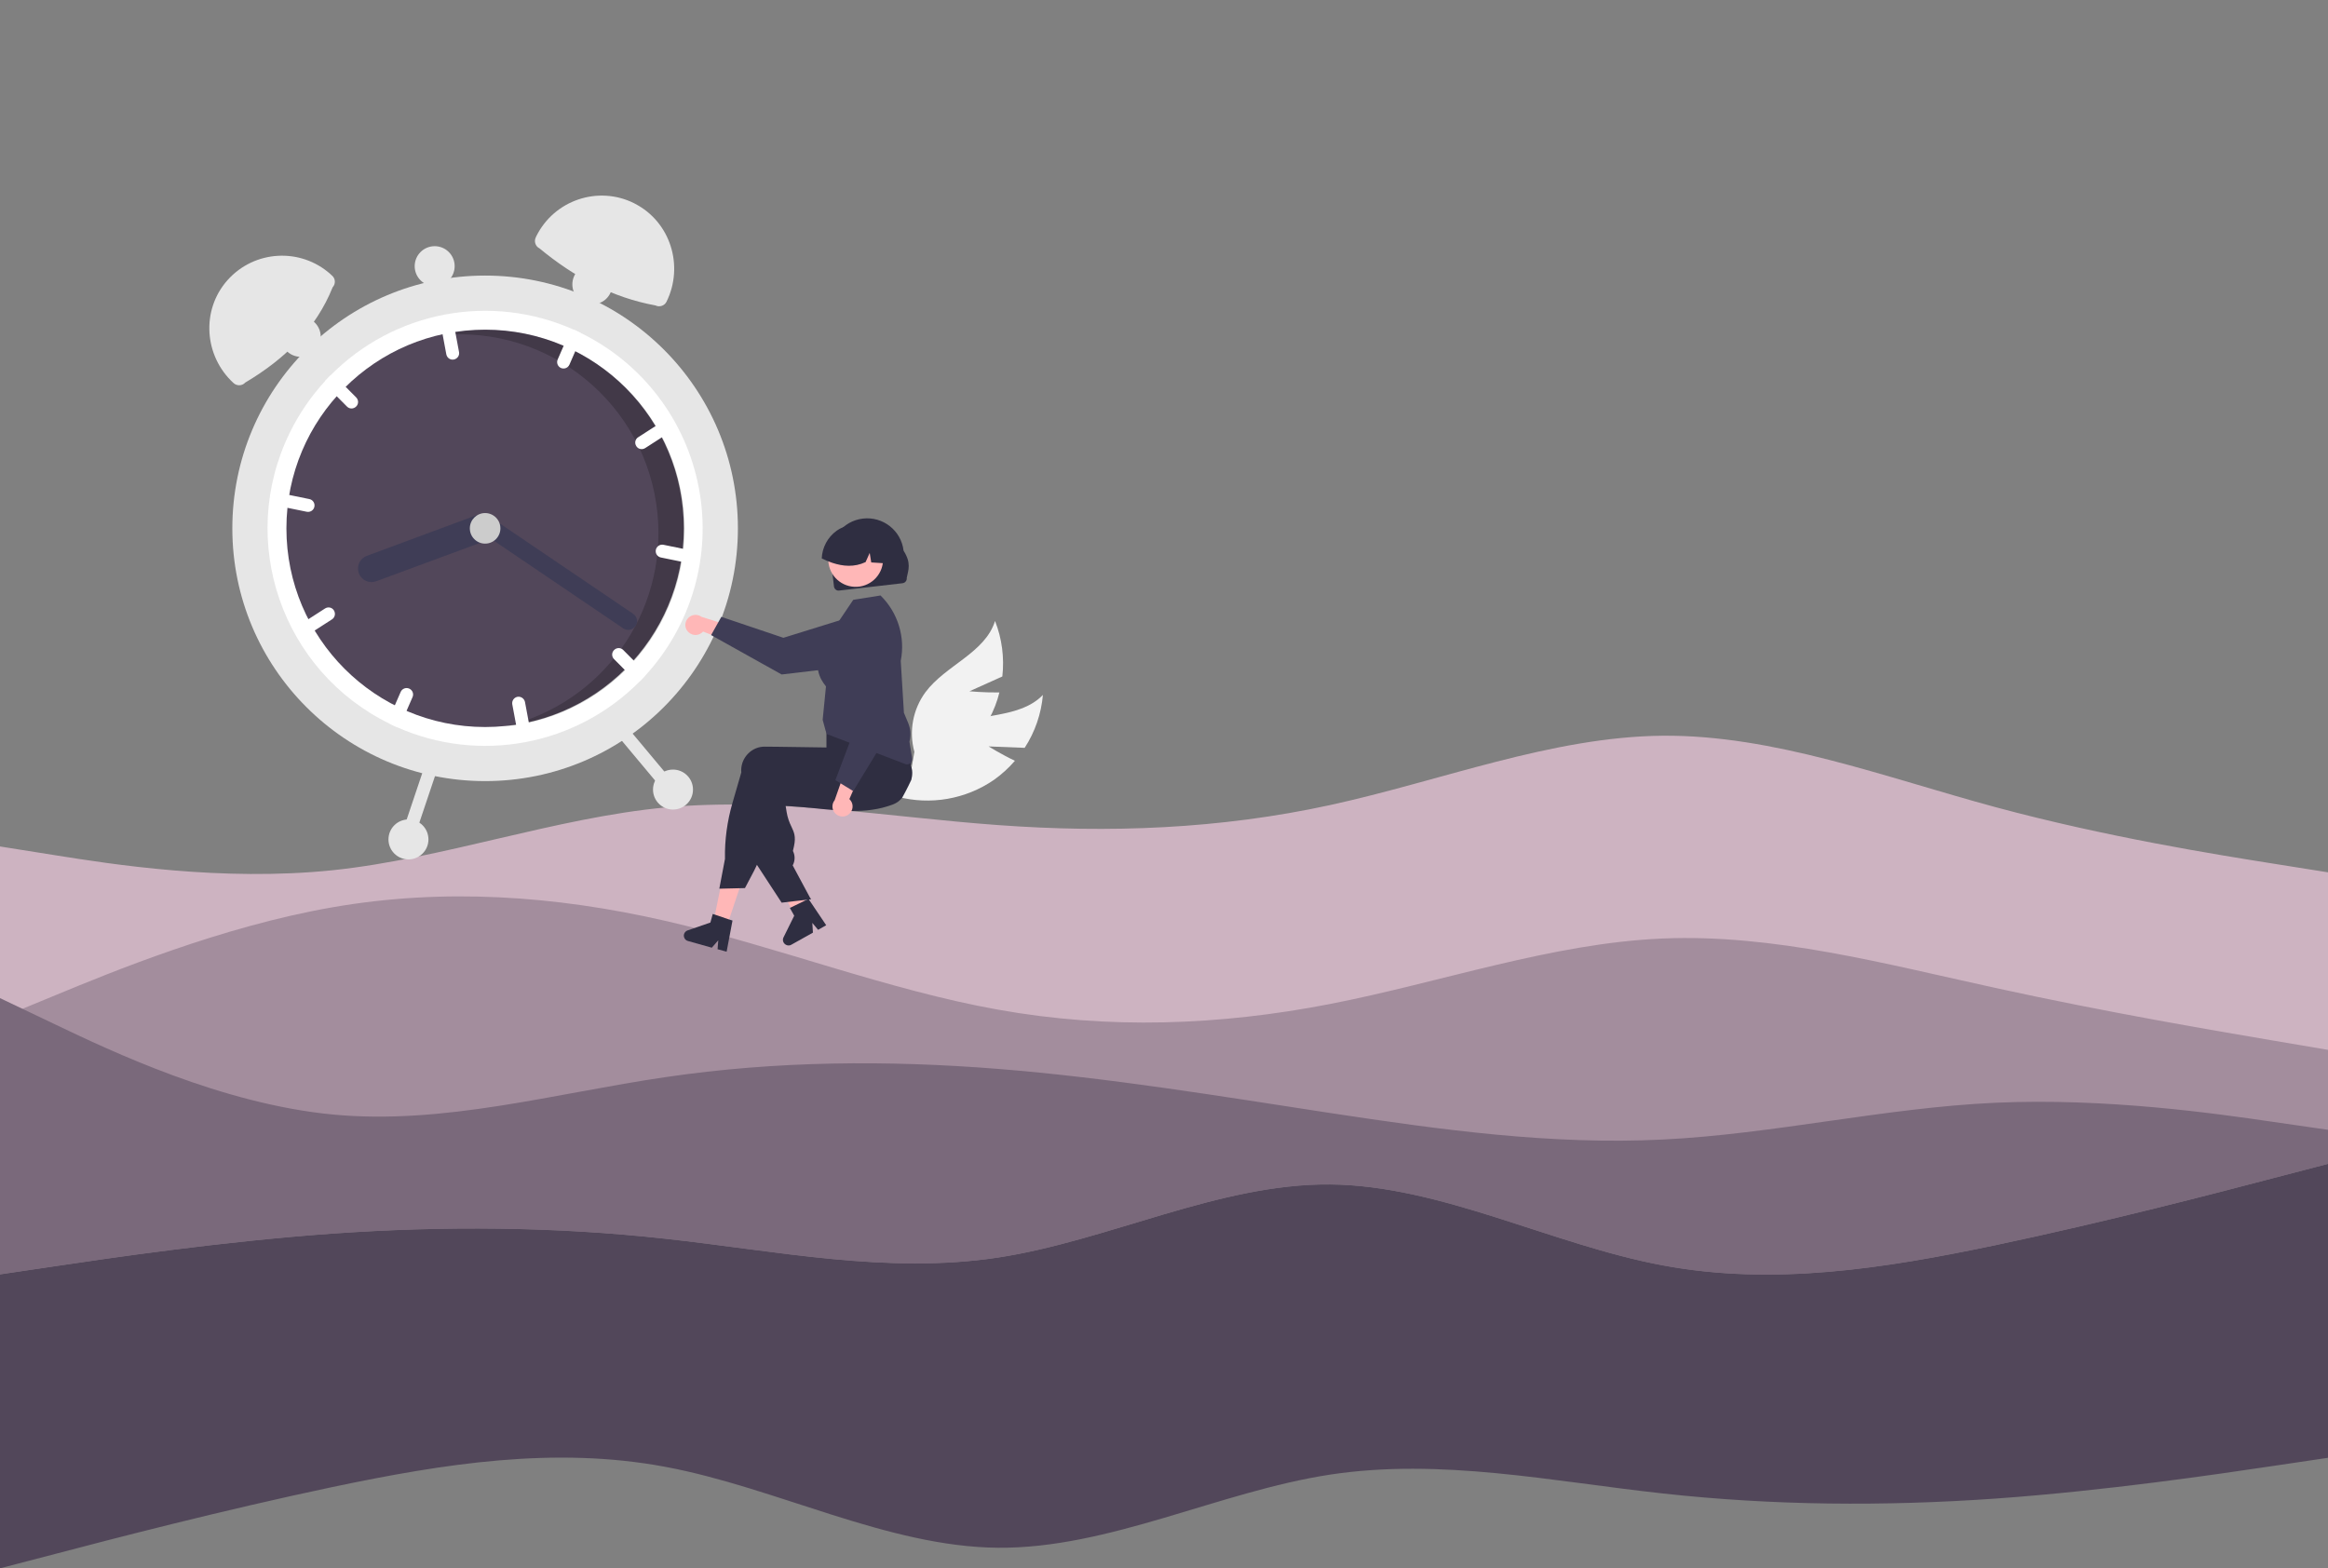 <?xml version="1.0" encoding="utf-8"?>
<!-- Generator: Adobe Illustrator 23.1.0, SVG Export Plug-In . SVG Version: 6.00 Build 0)  -->
<svg version="1.1" id="visual" xmlns="http://www.w3.org/2000/svg" xmlns:xlink="http://www.w3.org/1999/xlink" x="0px" y="0px"
	 viewBox="0 0 1980 1334" style="enable-background:new 0 0 1980 1334;" xml:space="preserve">
<rect x="0" y="0" width="1980" height="1334" fill="#808080" stroke="none"/>
<style type="text/css">
	.st0{fill:#CDB3C1;}
	.st1{fill:#A38D9D;}
	.st2{fill:#7A697B;}
	.st3{fill:#52475A;}
	.st4{fill:#E6E6E6;}
	.st5{fill:#FFFFFF;}
	.st6{opacity:0.2;enable-background:new    ;}
	.st7{fill:#3F3D56;}
	.st8{fill:#CCCCCC;}
	.st9{fill:#F2F2F2;}
	.st10{fill:#FFB7B7;}
	.st11{fill:#2F2E41;}
</style>
<g>
	<path class="st0" d="M1980,742v248l-47.2,12.3c-47.1,12.4-141.5,37-235.8,56.9c-94.3,19.8-188.7,34.8-283,17.1
		c-94.3-17.6-188.7-68-282.8-68.8c-94.2-0.8-188.2,47.8-282.4,62.2c-94.1,14.3-188.5-5.7-282.8-16c-94.3-10.4-188.7-11-283-4.4
		C188.7,1056,94.3,1070,47.2,1077L0,1084V720l47.2,7.5C94.3,735,188.7,750,283,740.2c94.3-9.9,188.7-44.5,283-53.4
		c94.3-8.8,188.7,8.2,282.8,15c94.2,6.9,188.2,3.5,282.4-17c94.1-20.5,188.5-58.1,282.8-59c94.3-0.8,188.7,35.2,283,60.7
		s188.7,40.5,235.8,48L1980,742z"/>
	<path class="st1" d="M1980,893v97l-47.2,12.3c-47.1,12.4-141.5,37-235.8,56.9c-94.3,19.8-188.7,34.8-283,17.1
		c-94.3-17.6-188.7-68-282.8-68.8c-94.2-0.8-188.2,47.8-282.4,62.2c-94.1,14.3-188.5-5.7-282.8-16c-94.3-10.4-188.7-11-283-4.4
		C188.7,1056,94.3,1070,47.2,1077L0,1084V866l19.1-7.9l28.1-11.6C94.3,827,188.7,788,283,771.7c94.3-16.4,188.7-10,283,11.6
		c94.3,21.7,188.7,58.7,282.8,75.5c94.2,16.9,188.2,13.5,282.4-4.8c94.1-18.3,188.5-51.7,282.8-55.7s188.7,21.4,283,42
		c94.3,20.7,188.7,36.7,235.8,44.7L1980,893z"/>
	<path class="st2" d="M1980,961v29l-47.2,12.3c-47.1,12.4-141.5,37-235.8,56.9c-94.3,19.8-188.7,34.8-283,17.1
		c-94.3-17.6-188.7-68-282.8-68.8c-94.2-0.8-188.2,47.8-282.4,62.2c-94.1,14.3-188.5-5.7-282.8-16c-94.3-10.4-188.7-11-283-4.4
		C188.7,1056,94.3,1070,47.2,1077L0,1084V849l19.1,9.1l28.1,13.4C94.3,894,188.7,939,283,948s188.7-18,283-31.8
		c94.3-13.9,188.7-14.5,282.8-7c94.2,7.5,188.2,23.1,282.4,37.5c94.1,14.3,188.5,27.3,282.8,22.6c94.3-4.6,188.7-27,283-31.3
		s188.7,9.3,235.8,16.2L1980,961z"/>
	<path class="st3" d="M1980,990v250l-47.2,7c-47.1,7-141.5,21-235.8,27.7c-94.3,6.6-188.7,6-283-4.4c-94.3-10.3-188.7-30.3-282.8-16
		c-94.2,14.4-188.2,63-282.4,62.2c-94.1-0.8-188.5-51.2-282.8-68.8c-94.3-17.7-188.7-2.7-283,17.1c-94.3,19.9-188.7,44.5-235.8,56.9
		L0,1334v-250l47.2-7c47.1-7,141.5-21,235.8-27.7c94.3-6.6,188.7-6,283,4.4c94.3,10.3,188.7,30.3,282.8,16
		c94.2-14.4,188.2-63,282.4-62.2c94.1,0.8,188.5,51.2,282.8,68.8c94.3,17.7,188.7,2.7,283-17.1c94.3-19.9,188.7-44.5,235.8-56.9
		L1980,990z"/>
</g>
<g>
	<circle class="st4" cx="412.6" cy="449.4" r="215"/>
	<path class="st5" d="M594.4,415.2c10.9,57.5-6.2,116.8-45.9,159.8c-1.3,1.4-2.7,2.8-4,4.2c-54.2,55.1-137,70.7-207.6,39
		c-1.8-0.8-3.5-1.6-5.3-2.5c-91.9-44.7-130.1-155.5-85.3-247.3c7.9-16.3,18.2-31.3,30.5-44.6c1.3-1.4,2.7-2.8,4-4.2
		c54.2-55.1,137-70.7,207.6-39c1.8,0.8,3.5,1.6,5.3,2.5C546.2,308.6,583.6,357.6,594.4,415.2z"/>
	<circle class="st3" cx="412.6" cy="449.4" r="169"/>
	<path class="st6" d="M381.9,283.6c-2.5,0.5-5,1-7.5,1.6c92.9-9.2,175.6,58.7,184.8,151.6c8.3,84.3-47,161.7-129.5,181.1
		c4.9-0.5,9.8-1.2,14.7-2.1c91.7-17.2,152.1-105.6,134.9-197.3S473.6,266.4,381.9,283.6L381.9,283.6z"/>
	<path class="st5" d="M379.6,271.4c-3,0.6-4.9,3.4-4.4,6.4l4.4,23.6c0.6,3,3.4,5,6.4,4.4c3-0.6,5-3.4,4.4-6.4l-4.4-23.6
		C385.5,272.8,382.6,270.8,379.6,271.4z"/>
	<path class="st5" d="M493.6,283c-1.7-0.9-3.5-1.7-5.3-2.5c-1.9,0.2-3.6,1.5-4.4,3.3l-9.6,22c-1.2,2.8,0.1,6,2.8,7.2
		c2.8,1.2,6-0.1,7.2-2.8l9.6-22C494.8,286.5,494.6,284.6,493.6,283z"/>
	<path class="st5" d="M570.6,360.5c-1.6-2.6-5-3.3-7.6-1.6c0,0,0,0,0,0l-20.2,13c-2.6,1.6-3.3,5-1.6,7.6c1.6,2.6,5,3.3,7.6,1.6l0,0
		l20.2-13C571.5,366.5,572.3,363.1,570.6,360.5z"/>
	<path class="st5" d="M302.9,338L286,321c-1.4-1.4-3.4-1.9-5.3-1.4c-1.4,1.4-2.7,2.8-4,4.2c-0.4,1.8,0.2,3.7,1.5,5l16.9,17
		c2.1,2.2,5.6,2.2,7.8,0C305.1,343.7,305.1,340.2,302.9,338z"/>
	<path class="st5" d="M263.1,424.5l-23.5-4.8c-3-0.6-5.9,1.3-6.5,4.3s1.3,5.9,4.3,6.5l23.5,4.8c3,0.6,5.9-1.3,6.5-4.3
		C268,428,266.1,425.1,263.1,424.5L263.1,424.5z"/>
	<path class="st5" d="M440.1,592.7c-3,0.6-4.9,3.4-4.4,6.4l4.4,23.6c0.6,3,3.4,5,6.4,4.4c3-0.6,5-3.4,4.4-6.4l-4.4-23.6
		C445.9,594.2,443.1,592.2,440.1,592.7z"/>
	<path class="st5" d="M547,569.9l-16.9-17c-2.1-2.2-5.6-2.2-7.8,0s-2.2,5.6,0,7.8l16.9,17c1.4,1.4,3.4,1.9,5.3,1.4
		c1.4-1.4,2.7-2.8,4-4.2C548.9,573.1,548.3,571.2,547,569.9z"/>
	<path class="st5" d="M587.8,468.2l-23.5-4.8c-3-0.6-5.9,1.3-6.5,4.3c-0.6,3,1.3,5.9,4.3,6.5l0,0l23.5,4.8c3,0.6,5.9-1.3,6.5-4.3
		C592.7,471.7,590.8,468.8,587.8,468.2L587.8,468.2L587.8,468.2z"/>
	<path class="st5" d="M348,585.7c-2.8-1.2-6,0.1-7.2,2.8l-9.6,22c-0.7,1.7-0.6,3.7,0.4,5.2c1.7,0.9,3.5,1.7,5.3,2.5
		c1.9-0.2,3.6-1.5,4.4-3.3l9.6-22C352.1,590.1,350.8,586.9,348,585.7C348,585.7,348,585.7,348,585.7z"/>
	<path class="st5" d="M284,519.2c-1.6-2.6-5-3.3-7.6-1.6c0,0,0,0,0,0l-20.2,13c-2.6,1.6-3.3,5-1.6,7.6c1.6,2.6,5,3.3,7.6,1.6
		l20.2-13C284.9,525.2,285.6,521.8,284,519.2z"/>
	<path class="st7" d="M419.6,445.3c2.2,6-0.8,12.6-6.8,14.8L320,494.4c-6,2.2-12.6-0.8-14.8-6.8c-2.2-6,0.8-12.6,6.8-14.8l92.8-34.4
		C410.8,436.3,417.4,439.3,419.6,445.3z"/>
	<path class="st7" d="M540.5,532.5c-2.3,3.4-7,4.3-10.4,2l-122.5-83c-3.4-2.3-4.3-7-2-10.4c2.3-3.4,7-4.3,10.4-2l122.5,83
		C542,524.5,542.9,529.1,540.5,532.5z"/>
	<circle class="st8" cx="412.6" cy="449.4" r="13"/>
	<path class="st4" d="M282.9,244.4c-13.8,34.5-39.9,60.6-74.3,81c-2.6,2.9-7.1,3.1-10,0.4c0,0,0,0,0,0l0,0
		c-25.1-23-27.7-62.1-5.1-87.5c22.8-25.6,62-27.9,87.6-5.1c0.2,0.2,0.4,0.4,0.6,0.6l0.7,0.6C285.4,237,285.6,241.5,282.9,244.4z"/>
	<path class="st4" d="M456.1,201c15.2-30.7,52.4-43.4,83.1-28.2c0.2,0.1,0.5,0.2,0.7,0.4c30.3,15.5,42,52.9,27,83.4l0,0
		c-1.7,3.5-6,4.9-9.4,3.2c0,0,0,0,0,0c-36.7-6.7-69.1-24.1-98.6-48.5c-3.5-1.7-4.9-6-3.2-9.4L456.1,201z"/>
	<path class="st4" d="M525.6,617.6c-2.3,2-2.6,5.4-0.7,7.7l41.7,49.9c2,2.3,5.4,2.6,7.7,0.7c2.3-1.9,2.6-5.4,0.7-7.7l-41.7-49.9
		C531.4,616,527.9,615.7,525.6,617.6z"/>
	<path class="st4" d="M361.5,650.6l-20.7,61.6c-1,2.9,0.6,6,3.5,7c2.9,1,6-0.6,7-3.5l20.7-61.6c1-2.9-0.6-6-3.5-7
		C365.6,646.2,362.5,647.8,361.5,650.6L361.5,650.6L361.5,650.6z"/>
	<circle class="st4" cx="572.4" cy="671.6" r="17"/>
	<circle class="st4" cx="503.8" cy="241.9" r="17"/>
	<circle class="st4" cx="369.7" cy="226.4" r="17"/>
	<circle class="st4" cx="255.8" cy="286.5" r="17"/>
	<circle class="st4" cx="347.4" cy="714" r="17"/>
</g>
<g>
	<path class="st9" d="M840.8,634.9l30.7,1.2c8.8-13.5,14.1-29,15.5-45c-19.9,20.6-54.5,14.9-80.1,27.8
		c-16.1,8.3-27.5,23.5-31.1,41.2L763,677.6c28.2,7.5,58.3,2.3,82.3-14.2c6.6-4.7,12.6-10.1,17.9-16.3
		C851.9,641.8,840.8,634.9,840.8,634.9z"/>
	<path class="st9" d="M824.5,588l28-12.6c1.8-16-0.3-32.2-6.2-47.2c-8.6,27.3-42.1,37.6-59.2,60.6c-10.7,14.6-14.2,33.3-9.4,50.7
		l-3.7,21.4c28.6-5.8,53.2-23.9,67.3-49.4c3.8-7.1,6.8-14.7,8.7-22.5C837.5,589.2,824.5,588,824.5,588z"/>
	<path class="st10" d="M584.9,537c3,3.6,8.3,4.2,12,1.2c0.4-0.3,0.7-0.7,1.1-1l28.1,11.1l-3.2-15.4l-26.2-8.2
		c-3.8-2.8-9.1-2.1-12,1.7C582.2,529.6,582.3,534,584.9,537L584.9,537z"/>
	<path class="st7" d="M604.8,540.2l8.7-15.5l52.8,17.8l60.9-18.9c11.3-3.5,23.4,2.8,26.9,14.1c0.4,1.3,0.7,2.5,0.8,3.8l0,0
		c1.4,11.8-7,22.4-18.8,23.8l-71.3,8.4L604.8,540.2z"/>
	<polygon class="st10" points="617.6,789.6 606.5,785.8 615.8,740.2 632.2,745.9 	"/>
	<path class="st10" d="M687.2,774.4c-0.7,0.6-1.4,1.1-2.1,1.7c-1.4,1.1-2.9,2.2-4.3,3.3c-0.7,0.5-1.5,1.1-2.2,1.6l0,0l0,0l0,0
		l-1.2,0.4l-2.2-4.3l-1-2l-1.5-2.8l-2.7-5.1l-14-27.1l16.2-6.1l0.9,2.5l0,0l0.5,1.2l8.6,23l1.8,4.7l0.1,0.1l1.1,2.8l0.9,2.4l1,2.7
		L687.2,774.4z"/>
	<path class="st11" d="M775.1,663.3c-0.9,1.8-1.7,3.6-2.6,5.4c-1.7,3.4-3.4,6.7-5.2,9.9c0,0,0,0,0,0c-1.1,1.3-2.4,2.5-3.7,3.5
		c-0.1,0.1-0.1,0.1-0.2,0.1c-1,0.7-2.1,1.3-3.3,1.8c-0.4,0.2-0.8,0.3-1.3,0.5c-1.5,0.6-3,1-4.5,1.5c-2.7,0.8-5.3,1.5-8,2
		c-0.2,0-0.4,0.1-0.6,0.1c-10.9,2.1-21.8,2-33.3,1.2c-5.7-0.4-11.5-1-17.5-1.6c-2-0.2-3.9-0.4-5.9-0.6c-0.2,0-0.3,0-0.5,0
		c-2.8-0.3-5.7-0.6-8.7-0.8c-3.7-0.3-7.6-0.6-11.6-0.8l0.9,5.5c0.7,4.2,2.1,8.3,4,12.1c2.2,4.7,4,8.4,2.2,16.7l-0.9,4
		c1.9,3.8,1.9,8.2,0,11.9l-0.2,0.4l14.5,27l0.9,1.8l-5.7,0.7l-7.1,0.8l-12,1.4l-21.3-32.6l-1-1.6l0-0.1l-6-66.7
		c0-0.6-0.1-1.2-0.1-1.8c0-5.5,2.2-10.7,6.1-14.5c3.7-3.7,8.8-5.7,14-5.7l6,0.1l12.2,0.2l8.6,0.1l0.2,0l25.4,0.3l0.9-7.5l0.3-0.2
		l10.1-5.1l34.9-17.6l0.1,0l2.3-1.2l0.3,0.4c0.1,0.1,0.2,0.3,0.3,0.4c2.9,4,5.3,8.2,7.3,12.7c3.3,7.3,6.3,14.8,8.7,22.4
		c0.1,0.3,0.2,0.6,0.3,0.9l0,0.1c0,0.1,0.1,0.2,0.1,0.2C776.3,654.6,776.2,658.9,775.1,663.3z"/>
	<path class="st11" d="M773.8,638.7c-0.2-0.5-0.4-1-0.6-1.4c-1.7-3.5-3.5-7-5.5-10.3c-2.3-3.8-5-7.8-8.1-12.2
		c-1.5-2.1-3.1-4.3-4.9-6.6c-0.9-1.1-1.8-2.3-2.7-3.5c0-0.1-0.1-0.1-0.1-0.2l-0.3-0.3l-35.5,9l-13.2,3.4l0,6.8l0,1.7c0,0,0,0,0,0
		l0,4.6l0,0l0,6.1l-0.1,0l-20.2-0.3l-20.9-0.3l-11.2-0.1c-5.2-0.1-10.3,2-14,5.7c-3.9,3.8-6.1,9-6.1,14.5c0,0.5,0,1.1,0.1,1.7
		l-7.5,25.9c-4.5,15.5-6.7,31.6-6.4,47.7l-4.8,25.3l1.1,0l16.4-0.4l4.3-0.1l7.8-14.8c0.9-1.7,1.7-3.4,2.5-5.2
		c1.2-2.9,2.3-5.8,3.2-8.8l14.7-50.8c1.6,0.1,3.2,0.2,4.8,0.2c7.3,0.3,14.2,0.5,20.9,0.4c21.6-0.1,40.1-2.1,56.4-6
		c4.6-1.1,8.9-2.4,13.1-3.8c1.5-0.5,3.1-1.1,4.6-1.6c0.4-0.1,0.7-0.3,1-0.4c6.3-2.4,10.9-7.9,12.3-14.5
		C775.4,646.2,775.1,642.3,773.8,638.7z"/>
	<path class="st11" d="M620.1,782.1l-12-4.1l-1.9-0.6l-2,7.3l-19.4,6.7c-2.5,0.9-3.8,3.6-2.9,6c0.5,1.5,1.7,2.6,3.2,3l20.3,5.7
		l5.5-6.3l-0.6,7.6l7.7,2.1l5-26.5L620.1,782.1z"/>
	<polygon class="st11" points="688.7,763.2 689.7,764.9 688.9,765 	"/>
	<path class="st11" d="M685,765.9l-11.4,5.5l-1.8,0.9l3.7,6.6l-9.1,18.4c-1.2,2.4-0.2,5.2,2.2,6.4c1.4,0.7,3.1,0.7,4.4-0.1
		l18.4-10.3l-0.5-8.3l4.9,5.9l6.9-3.9l-15-22.3L685,765.9z"/>
	<path class="st7" d="M772.1,650.2c-0.7,0.1-1.4,0-2.1-0.3l-66.7-25.5l-1.1-2.9l-2.5-9.2l0-0.1l2.8-28.3c-0.1-0.2-0.4-0.6-0.7-1
		c-3.2-4.2-12.9-17,0.4-37.8l23.5-34.9l23.2-3.7l0.3,0.3c14.5,14.4,20.9,35.2,16.9,55.3l2.7,44.2l3.6,8.6c2.1,5,2.5,10.6,1.1,15.9
		l2.3,14.3c0.4,2.4-1.3,4.7-3.7,5C772.2,650.2,772.2,650.2,772.1,650.2L772.1,650.2z"/>
	<path class="st10" d="M721.8,692.7c3.7-2.8,4.5-8.2,1.6-11.9c-0.3-0.4-0.6-0.8-1-1.1l12.1-27.7l-15.5,2.7l-9.1,25.9
		c-3,3.7-2.4,9.1,1.3,12C714.3,695.1,718.7,695.2,721.8,692.7z"/>
	<path class="st7" d="M725.7,672.9l-15.2-9.3l19.7-52.1l-16.8-61.5c-3.1-11.4,3.6-23.2,15.1-26.4c1.3-0.3,2.6-0.6,3.9-0.7l0,0
		c11.8-1,22.2,7.8,23.2,19.6l5.9,71.6L725.7,672.9z"/>
	<path id="f4e08e8b-ef08-4d70-8ad3-b81af8a71ff9-53" class="st11" d="M709.3,498.8l-2.7-23.1c-2-17.1,10.2-32.6,27.3-34.6
		c17.1-2,32.6,10.2,34.6,27.3l0,0l0,0c6.8,10.7,4,16.5,2.7,23.1c0.3,2.3-1.4,4.4-3.7,4.6l-53.6,6.2
		C711.6,502.7,709.6,501.1,709.3,498.8z"/>
	
		<ellipse transform="matrix(4.506135e-02 -0.999 0.999 4.506135e-02 219.546 1181.391)" class="st10" cx="727.7" cy="475.9" rx="23.3" ry="23.3"/>
	<path class="st11" d="M752.7,479.1c-0.2,0-0.4,0-0.6,0c-3.7-0.2-7.4-0.4-11.1-0.7l-1.3-8.1l-3.5,7.8c-9.6,4.5-19.1,3.7-28.4,0.6
		c-3.1-1-6-2.3-8.9-3.7c0.4-9.3,5-18,12.6-23.5c0.3-0.2,0.6-0.4,0.9-0.6c0,0,0,0,0,0c0,0,0,0,0,0c0.5-0.3,1.1-0.7,1.6-1
		c8.8-4.7,19.4-3.9,27.4,2.1C749.3,457.9,753.7,468.7,752.7,479.1z"/>
</g>
</svg>
